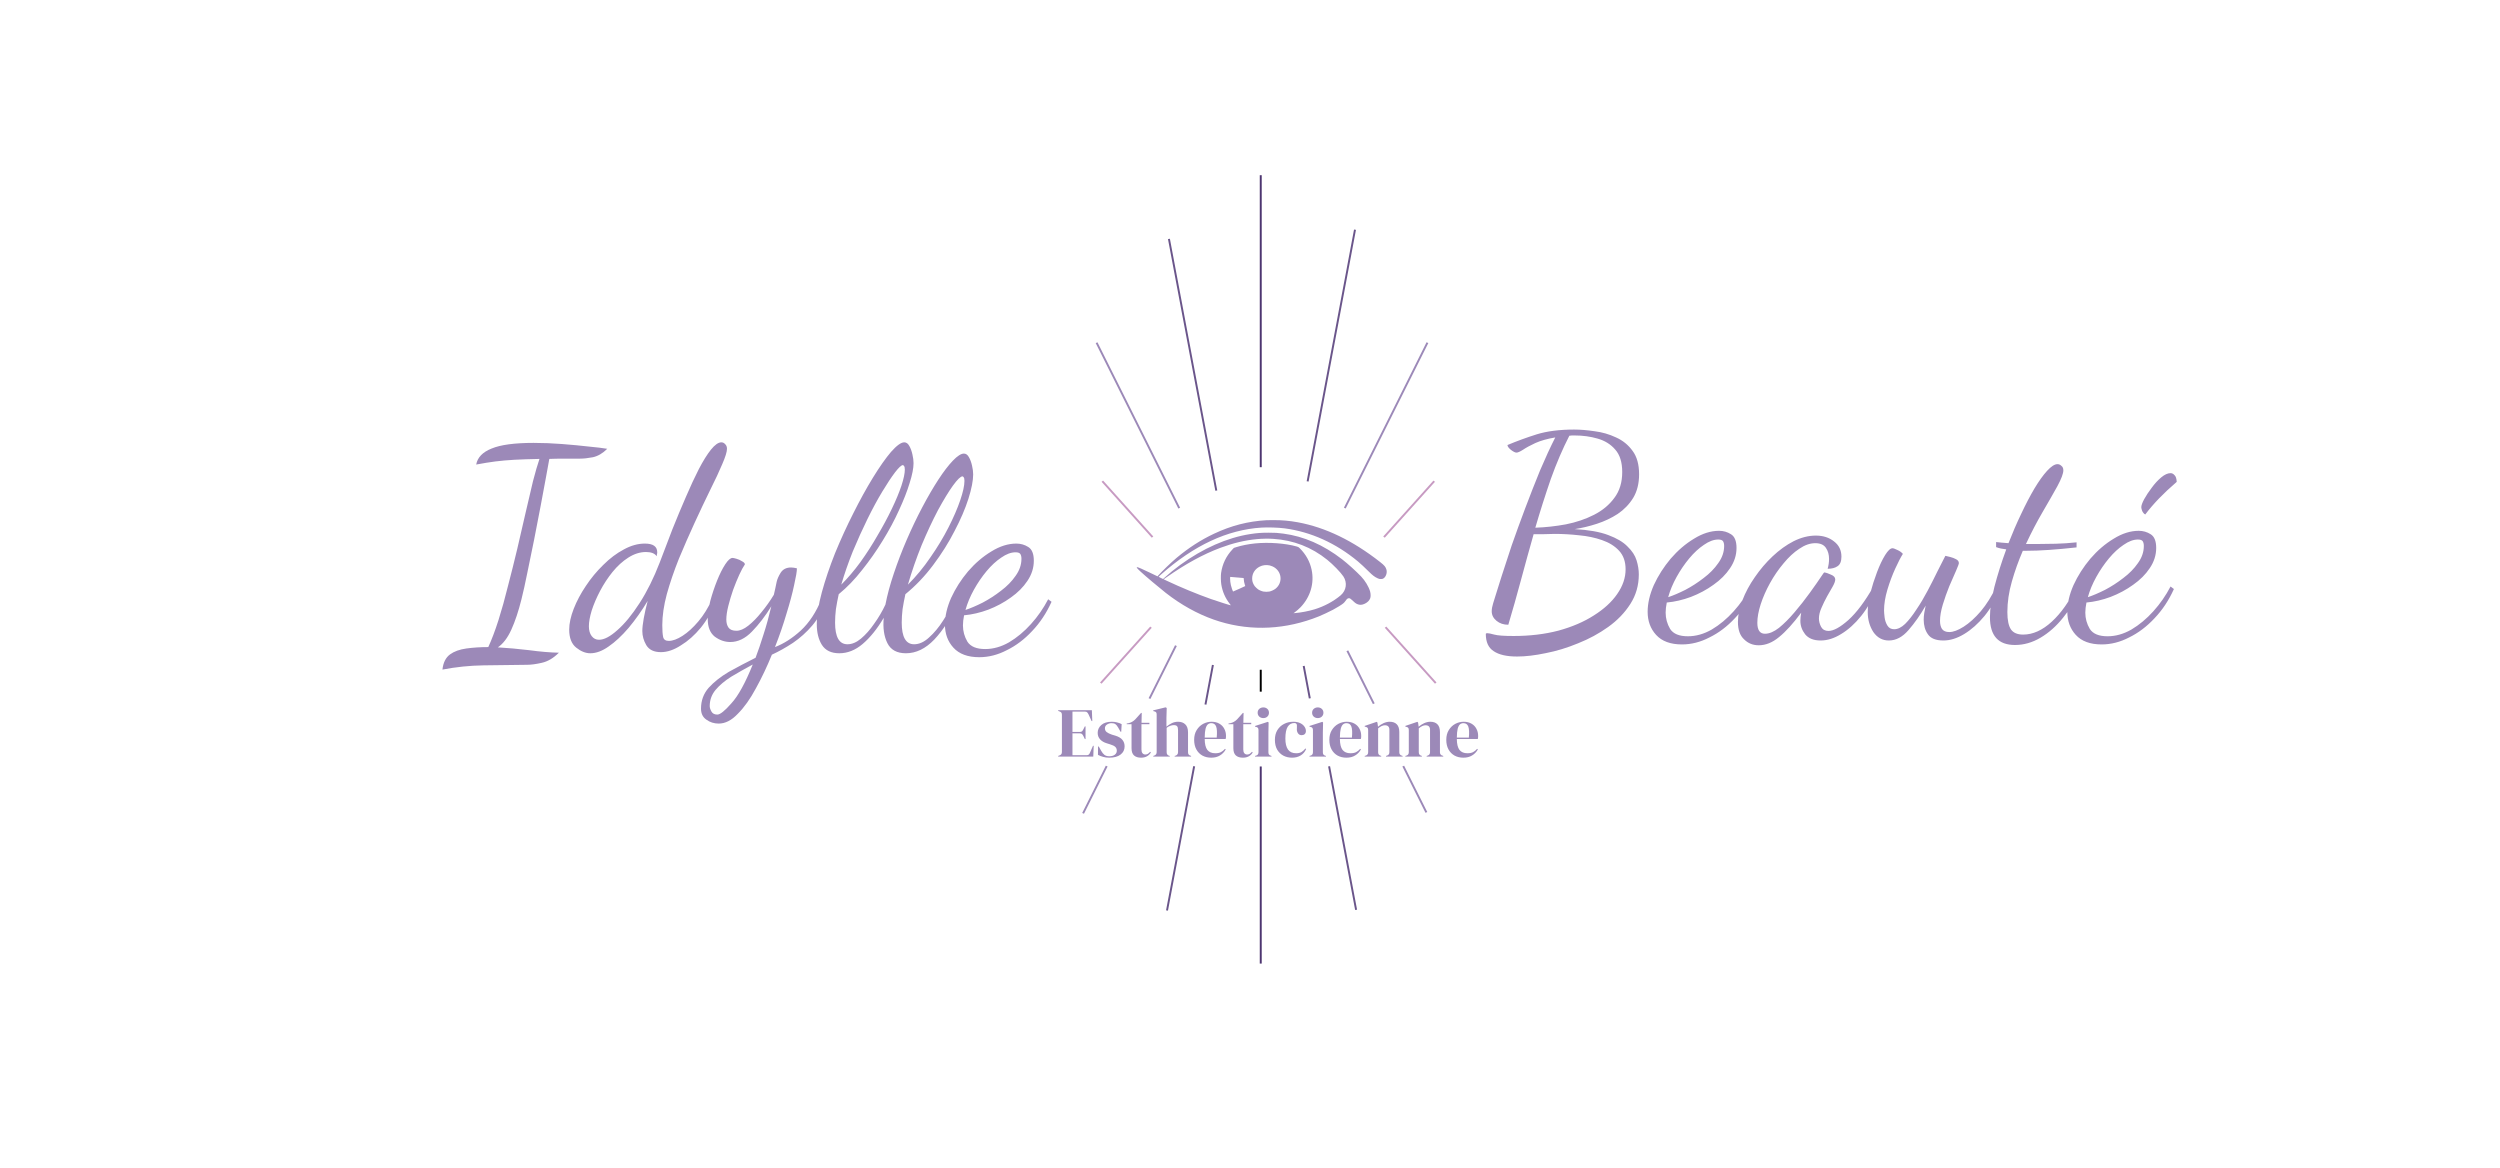 <svg width="1280" height="598" viewBox="0 0 1280 598" fill="none" xmlns="http://www.w3.org/2000/svg">
<path d="M648.46 266.345C639.008 266.891 630.457 269.085 621.606 273.248C614.836 276.432 608.635 280.425 602.304 285.718C599.774 287.827 594.693 292.734 592.953 294.74L592.643 295.089L588.752 293.215C581.201 289.589 580.551 289.513 584.012 292.706C586.492 295.004 593.543 300.937 596.853 303.537C604.614 309.612 612.995 314.274 621.506 317.259C637.768 322.966 655.23 322.806 672.063 316.798C674.633 315.884 675.943 315.347 678.763 314.029C681.734 312.644 683.584 311.674 685.614 310.393C687.594 309.16 688.154 308.698 688.785 307.803C689.485 306.796 689.675 306.598 690.175 306.391C690.795 306.127 691.205 306.278 692.065 307.088C693.485 308.444 694.135 308.943 694.845 309.263C696.155 309.856 697.346 309.8 698.806 309.084C700.206 308.387 701.086 307.502 701.536 306.353C701.856 305.515 701.836 304.045 701.476 302.774C700.796 300.391 698.946 297.312 696.876 295.145C694.265 292.414 689.885 288.468 687.114 286.33C677.533 278.946 667.622 274.614 657.081 273.211C654.17 272.815 652.9 272.74 649.61 272.74C645.819 272.74 643.629 272.9 640.109 273.446C628.337 275.273 615.836 280.783 604.254 289.25C601.634 291.161 598.343 293.836 596.433 295.607L595.503 296.464L594.353 295.918C593.723 295.626 593.203 295.343 593.203 295.305C593.203 295.268 593.733 294.759 594.383 294.194C611.345 279.191 628.337 271.252 645.839 270.131C649.13 269.924 654.54 270.103 657.711 270.517C671.152 272.288 683.944 278.07 695.265 287.46C696.686 288.647 698.676 290.502 700.896 292.715C702.726 294.543 703.806 295.371 705.217 296.021C706.107 296.436 706.217 296.464 706.967 296.464C707.657 296.464 707.827 296.426 708.227 296.21C709.547 295.475 710.327 293.337 709.867 291.679C709.477 290.276 708.847 289.504 706.637 287.771C692.665 276.799 678.613 270.008 664.482 267.409C660.141 266.618 656.291 266.279 651.86 266.298C650.27 266.307 648.74 266.326 648.46 266.345ZM651.86 275.895C662.211 276.535 671.532 280.142 679.563 286.631C682.514 289.005 686.484 293.111 687.814 295.136C689.905 298.31 689.335 302.313 686.454 304.78C682.834 307.869 678.013 310.459 673.063 311.976C669.992 312.908 666.202 313.633 663.061 313.897L662.261 313.963L662.871 313.53C663.782 312.88 665.112 311.721 665.922 310.874C670.932 305.618 673.003 298.602 671.552 291.708C670.692 287.583 668.622 283.844 665.492 280.726C664.852 280.095 664.782 280.048 663.942 279.813C658.151 278.155 649.56 277.533 642.509 278.24C639.208 278.579 635.678 279.276 632.948 280.142L631.748 280.519L630.967 281.348C627.777 284.748 625.837 288.816 625.197 293.403C625.007 294.835 625.047 297.641 625.297 299.195C625.887 302.915 627.337 306.23 629.667 309.197C629.967 309.574 630.207 309.904 630.207 309.922C630.207 310.054 623.407 307.897 619.956 306.683C612.835 304.158 604.674 300.787 597.263 297.293L595.773 296.596L597.263 295.55C607.205 288.609 615.986 283.815 624.807 280.5C631.318 278.051 637.398 276.61 643.609 276.027C646.229 275.782 649.32 275.735 651.86 275.895ZM650.11 289.504C650.47 289.579 651.12 289.805 651.56 290.012C656.321 292.188 657.081 298.282 653 301.474C652.28 302.03 650.82 302.699 649.96 302.868C649.05 303.047 647.71 303.047 646.789 302.868C646.389 302.783 645.629 302.529 645.109 302.284C644.309 301.917 644.029 301.729 643.249 300.994C642.489 300.278 642.269 299.996 641.869 299.242C641.319 298.187 641.109 297.349 641.109 296.181C641.109 293.601 642.509 291.378 644.909 290.135C646.439 289.334 648.25 289.118 650.11 289.504ZM633.408 295.663C635.138 295.814 636.618 295.946 636.688 295.946C636.768 295.946 636.808 296.115 636.808 296.502C636.808 297.227 637.058 298.555 637.348 299.374C637.488 299.741 637.578 300.052 637.568 300.062C637.458 300.175 631.368 302.896 631.308 302.868C631.178 302.793 630.407 300.504 630.207 299.581C629.957 298.489 629.807 297.189 629.807 296.153C629.807 295.418 629.817 295.381 630.037 295.381C630.157 295.381 631.678 295.513 633.408 295.663Z" fill="#9C89B8"/>
<path d="M226.528 342.825C226.912 339.273 228.208 336.681 230.416 335.049C232.528 333.513 235.312 332.505 238.768 332.025C242.224 331.545 245.968 331.305 250 331.305C251.728 327.561 253.456 323.001 255.184 317.625C256.912 312.153 258.544 306.297 260.08 300.057C261.712 293.817 263.296 287.481 264.832 281.049C266.368 274.521 267.808 268.281 269.152 262.329C270.496 256.377 271.744 251.049 272.896 246.345C274.144 241.545 275.248 237.753 276.208 234.969C271.216 235.065 266.944 235.209 263.392 235.401C259.936 235.593 256.672 235.881 253.6 236.265C250.624 236.649 247.36 237.177 243.808 237.849C244.48 234.201 247.12 231.465 251.728 229.641C256.336 227.721 263.488 226.761 273.184 226.761C277.984 226.761 282.832 226.953 287.728 227.337C292.72 227.721 297.28 228.153 301.408 228.633C305.536 229.017 308.704 229.401 310.912 229.785C308.608 232.089 306.16 233.529 303.568 234.105C301.072 234.585 298.864 234.825 296.944 234.825C293.968 234.825 291.136 234.825 288.448 234.825C285.856 234.825 283.456 234.873 281.248 234.969C280.864 236.985 280.288 240.153 279.52 244.473C278.752 248.697 277.84 253.593 276.784 259.161C275.728 264.633 274.624 270.345 273.472 276.297C272.32 282.153 271.168 287.769 270.016 293.145C268.96 298.425 267.952 302.985 266.992 306.825C265.456 312.969 263.728 318.153 261.808 322.377C259.888 326.601 257.584 329.625 254.896 331.449C259.888 331.737 265.216 332.217 270.88 332.889C276.544 333.657 281.632 334.089 286.144 334.185C283.36 336.969 280.432 338.697 277.36 339.369C274.384 340.041 271.888 340.377 269.872 340.377C262.096 340.473 254.656 340.569 247.552 340.665C240.544 340.761 233.536 341.481 226.528 342.825ZM302.23 334.473C299.83 334.473 297.43 333.513 295.03 331.593C292.63 329.673 291.43 326.601 291.43 322.377C291.43 319.209 292.198 315.657 293.734 311.721C295.27 307.785 297.334 303.897 299.926 300.057C302.518 296.121 305.494 292.521 308.854 289.257C312.214 285.897 315.718 283.257 319.366 281.337C323.014 279.321 326.614 278.313 330.166 278.313C334.39 278.313 336.502 279.801 336.502 282.777C336.502 283.161 336.454 283.497 336.358 283.785C336.358 284.073 336.31 284.409 336.214 284.793C335.254 283.353 333.43 282.633 330.742 282.633C327.67 282.633 324.646 283.593 321.67 285.513C318.79 287.337 316.102 289.785 313.606 292.857C311.206 295.833 309.094 299.049 307.27 302.505C305.446 305.961 304.006 309.321 302.95 312.585C301.99 315.753 301.51 318.441 301.51 320.649C301.51 322.761 301.99 324.441 302.95 325.689C303.91 326.937 305.158 327.561 306.694 327.561C309.286 327.561 312.406 325.929 316.054 322.665C319.798 319.401 323.59 314.793 327.43 308.841C331.27 302.889 334.726 295.929 337.798 287.961C339.91 282.393 342.07 276.729 344.278 270.969C346.582 265.209 348.886 259.689 351.19 254.409C353.494 249.033 355.702 244.281 357.814 240.153C360.022 235.929 362.086 232.617 364.006 230.217C366.022 227.721 367.798 226.473 369.334 226.473C370.102 226.473 370.774 226.809 371.35 227.481C371.926 228.057 372.214 228.825 372.214 229.785C372.214 231.321 371.398 233.961 369.766 237.705C368.23 241.353 366.166 245.769 363.574 250.953C361.078 256.041 358.438 261.609 355.654 267.657C352.87 273.705 350.182 279.849 347.59 286.089C345.094 292.329 343.03 298.377 341.398 304.233C339.862 309.993 339.094 315.273 339.094 320.073C339.094 322.761 339.238 324.777 339.526 326.121C339.814 327.465 340.774 328.137 342.406 328.137C344.422 328.137 346.774 327.273 349.462 325.545C352.15 323.817 354.838 321.369 357.526 318.201C360.214 315.033 362.566 311.241 364.582 306.825L366.31 308.121C364.486 313.017 361.99 317.433 358.822 321.369C355.654 325.209 352.246 328.233 348.598 330.441C345.046 332.745 341.638 333.897 338.374 333.897C334.822 333.897 332.326 332.697 330.886 330.297C329.542 327.993 328.87 325.593 328.87 323.097C328.87 321.465 329.11 319.305 329.59 316.617C330.07 313.929 330.742 310.953 331.606 307.689C328.534 312.777 325.27 317.385 321.814 321.513C318.358 325.545 314.95 328.713 311.59 331.017C308.326 333.321 305.206 334.473 302.23 334.473ZM367.989 370.473C365.589 370.473 363.477 369.801 361.653 368.457C359.829 367.209 358.917 365.337 358.917 362.841C358.917 358.713 360.213 355.161 362.805 352.185C365.493 349.209 368.949 346.473 373.173 343.977C377.493 341.577 382.053 339.177 386.853 336.777C388.197 333.225 389.541 329.289 390.885 324.969C392.325 320.553 393.669 315.705 394.917 310.425C391.845 315.417 388.533 319.737 384.981 323.385C381.525 326.937 377.829 328.713 373.893 328.713C371.109 328.713 368.469 327.801 365.973 325.977C363.573 324.057 362.373 321.081 362.373 317.049C362.373 314.361 362.805 311.241 363.669 307.689C364.629 304.137 365.781 300.681 367.125 297.321C368.469 293.961 369.861 291.177 371.301 288.969C372.741 286.761 373.989 285.657 375.045 285.657C375.429 285.657 376.101 285.801 377.061 286.089C378.117 286.377 379.077 286.809 379.941 287.385C380.901 287.865 381.381 288.393 381.381 288.969C380.517 290.217 379.557 291.993 378.501 294.297C377.445 296.601 376.389 299.193 375.333 302.073C374.373 304.857 373.557 307.593 372.885 310.281C372.213 312.969 371.877 315.273 371.877 317.193C371.877 318.921 372.261 320.313 373.029 321.369C373.797 322.425 375.141 322.953 377.061 322.953C378.885 322.953 380.901 322.089 383.109 320.361C385.413 318.537 387.669 316.233 389.877 313.449C392.181 310.665 394.293 307.689 396.213 304.521C396.501 303.465 396.741 302.409 396.933 301.353C397.221 300.201 397.461 299.049 397.653 297.897C397.941 296.553 398.613 295.017 399.669 293.289C400.821 291.465 402.597 290.553 404.997 290.553C405.861 290.553 406.869 290.697 408.021 290.985C408.021 292.521 407.541 295.401 406.581 299.625C405.717 303.753 404.421 308.601 402.693 314.169C401.061 319.737 399.093 325.449 396.789 331.305C401.301 329.577 405.717 326.745 410.037 322.809C414.357 318.777 417.861 313.449 420.549 306.825L422.421 308.265C420.981 312.873 418.773 316.905 415.797 320.361C412.917 323.721 409.653 326.649 406.005 329.145C402.357 331.545 398.757 333.561 395.205 335.193C392.709 341.337 389.973 347.097 386.997 352.473C384.117 357.849 381.045 362.169 377.781 365.433C374.613 368.793 371.349 370.473 367.989 370.473ZM367.269 365.865C368.709 365.865 371.109 363.945 374.469 360.105C377.925 356.361 381.573 349.737 385.413 340.233C381.477 342.345 377.829 344.409 374.469 346.425C371.109 348.537 368.421 350.793 366.405 353.193C364.389 355.593 363.381 358.377 363.381 361.545C363.381 362.313 363.669 363.225 364.245 364.281C364.821 365.337 365.829 365.865 367.269 365.865ZM429.718 334.473C425.59 334.473 422.614 333.033 420.79 330.153C419.062 327.369 418.198 323.865 418.198 319.641C418.198 315.033 419.062 309.561 420.79 303.225C422.518 296.889 424.774 290.217 427.558 283.209C430.438 276.201 433.558 269.385 436.918 262.761C440.278 256.041 443.638 249.945 446.998 244.473C450.358 239.001 453.43 234.633 456.214 231.369C459.094 228.105 461.35 226.473 462.982 226.473C464.038 226.473 464.902 227.097 465.574 228.345C466.246 229.497 466.774 230.937 467.158 232.665C467.542 234.297 467.734 235.785 467.734 237.129C467.734 239.721 467.062 243.129 465.718 247.353C464.47 251.481 462.646 256.137 460.246 261.321C457.942 266.409 455.158 271.593 451.894 276.873C448.726 282.057 445.222 287.049 441.382 291.849C437.638 296.649 433.654 300.777 429.43 304.233C428.854 306.825 428.374 309.369 427.99 311.865C427.702 314.265 427.558 316.569 427.558 318.777C427.558 326.169 429.67 329.865 433.894 329.865C436.198 329.865 438.502 328.905 440.806 326.985C443.206 324.969 445.462 322.425 447.574 319.353C449.782 316.281 451.702 313.017 453.334 309.561C454.294 304.569 455.734 299.241 457.654 293.577C459.574 287.817 461.782 282.057 464.278 276.297C466.774 270.537 469.414 265.017 472.198 259.737C474.982 254.457 477.718 249.753 480.406 245.625C483.094 241.497 485.59 238.233 487.894 235.833C490.198 233.433 492.07 232.233 493.51 232.233C494.566 232.233 495.43 232.857 496.102 234.105C496.774 235.257 497.302 236.697 497.686 238.425C498.07 240.057 498.262 241.545 498.262 242.889C498.262 246.057 497.446 250.233 495.814 255.417C494.182 260.505 491.83 265.977 488.758 271.833C485.782 277.689 482.134 283.497 477.814 289.257C473.59 294.921 468.838 299.913 463.558 304.233C462.982 306.825 462.502 309.369 462.118 311.865C461.83 314.265 461.686 316.569 461.686 318.777C461.686 326.169 463.798 329.865 468.022 329.865C470.614 329.865 473.158 328.713 475.654 326.409C478.246 324.105 480.646 321.225 482.854 317.769C485.158 314.217 487.126 310.569 488.758 306.825L490.918 307.977C487.078 316.137 482.902 322.617 478.39 327.417C473.878 332.121 469.03 334.473 463.846 334.473C459.238 334.473 456.07 332.745 454.342 329.289C452.614 325.833 451.99 321.513 452.47 316.329C449.11 321.993 445.51 326.457 441.67 329.721C437.926 332.889 433.942 334.473 429.718 334.473ZM430.726 299.337C434.086 295.977 437.35 292.137 440.518 287.817C443.686 283.401 446.614 278.841 449.302 274.137C452.086 269.433 454.534 264.873 456.646 260.457C458.758 256.041 460.39 252.105 461.542 248.649C462.694 245.097 463.27 242.361 463.27 240.441C463.27 239.481 463.126 238.857 462.838 238.569C462.646 238.281 462.454 238.137 462.262 238.137C461.494 238.137 460.15 239.385 458.23 241.881C456.406 244.281 454.246 247.545 451.75 251.673C449.254 255.801 446.71 260.505 444.118 265.785C441.526 271.065 439.03 276.585 436.63 282.345C434.326 288.105 432.358 293.769 430.726 299.337ZM464.854 299.337C469.078 295.113 472.918 290.457 476.374 285.369C479.926 280.281 482.998 275.193 485.59 270.105C488.182 265.017 490.198 260.361 491.638 256.137C493.078 251.913 493.798 248.601 493.798 246.201C493.798 245.241 493.654 244.617 493.366 244.329C493.174 244.041 492.982 243.897 492.79 243.897C491.83 243.897 490.198 245.481 487.894 248.649C485.686 251.721 483.142 255.897 480.262 261.177C477.478 266.457 474.694 272.409 471.91 279.033C469.222 285.657 466.87 292.425 464.854 299.337ZM501.38 336.489C495.524 336.489 491.108 334.857 488.132 331.593C485.252 328.425 483.812 324.489 483.812 319.785C483.812 315.465 484.868 310.905 486.98 306.105C489.188 301.305 492.068 296.793 495.62 292.569C499.268 288.345 503.252 284.937 507.572 282.345C511.892 279.657 516.164 278.313 520.388 278.313C522.596 278.313 524.612 278.889 526.436 280.041C528.356 281.193 529.316 283.545 529.316 287.097C529.316 290.745 528.212 294.201 526.004 297.465C523.892 300.633 521.06 303.465 517.508 305.961C514.052 308.457 510.212 310.521 505.988 312.153C501.86 313.689 497.732 314.649 493.604 315.033C493.412 315.993 493.268 316.905 493.172 317.769C493.076 318.633 493.028 319.449 493.028 320.217C493.028 323.193 493.796 325.977 495.332 328.569C496.964 331.065 499.988 332.313 504.404 332.313C508.532 332.313 512.612 331.161 516.644 328.857C520.676 326.457 524.42 323.337 527.876 319.497C531.332 315.657 534.26 311.433 536.66 306.825L538.388 308.121C535.796 313.881 532.484 318.873 528.452 323.097C524.516 327.321 520.196 330.585 515.492 332.889C510.884 335.289 506.18 336.489 501.38 336.489ZM494.324 312.297C496.916 311.433 499.844 310.185 503.108 308.553C506.372 306.825 509.492 304.809 512.468 302.505C515.54 300.201 518.036 297.657 519.956 294.873C521.972 292.089 522.98 289.161 522.98 286.089C522.98 285.033 522.788 284.217 522.404 283.641C522.02 283.065 521.204 282.777 519.956 282.777C517.652 282.777 515.204 283.689 512.612 285.513C510.02 287.241 507.524 289.545 505.124 292.425C502.724 295.305 500.564 298.473 498.644 301.929C496.724 305.385 495.284 308.841 494.324 312.297Z" fill="#9C89B8"/>
<path d="M776.72 336.14C771.44 336.14 767.456 335.228 764.768 333.404C762.08 331.676 760.736 328.748 760.736 324.62C760.736 324.332 760.976 324.188 761.456 324.188C762.128 324.188 763.328 324.428 765.056 324.908C766.784 325.388 770.096 325.628 774.992 325.628C783.248 325.628 790.88 324.716 797.888 322.892C804.896 320.972 810.944 318.38 816.032 315.116C821.216 311.852 825.2 308.204 827.984 304.172C830.864 300.044 832.304 295.82 832.304 291.5C832.304 287.564 831.2 284.396 828.992 281.996C826.784 279.596 823.856 277.772 820.208 276.524C816.656 275.276 812.768 274.46 808.544 274.076C804.32 273.596 800.144 273.356 796.016 273.356C794.192 273.356 792.32 273.404 790.4 273.5C788.576 273.5 786.848 273.5 785.216 273.5C783.008 281.276 780.848 289.1 778.736 296.972C776.624 304.844 774.464 312.476 772.256 319.868C769.856 319.868 767.84 319.196 766.208 317.852C764.576 316.508 763.76 314.876 763.76 312.956C763.76 311.804 764 310.46 764.48 308.924C764.96 307.388 765.392 305.996 765.776 304.748C766.352 302.828 767.36 299.612 768.8 295.1C770.24 290.588 771.968 285.308 773.984 279.26C776.096 273.212 778.4 266.876 780.896 260.252C783.392 253.628 785.936 247.148 788.528 240.812C791.216 234.476 793.808 228.86 796.304 223.964C792.272 224.636 788.864 225.596 786.08 226.844C783.392 228.092 781.28 229.244 779.744 230.3C778.208 231.26 777.104 231.74 776.432 231.74C775.76 231.74 774.8 231.26 773.552 230.3C772.4 229.34 771.824 228.524 771.824 227.852C776.624 225.836 781.616 224.012 786.8 222.38C792.08 220.748 798.464 219.932 805.952 219.932C809.12 219.932 812.624 220.22 816.464 220.796C820.304 221.276 823.952 222.332 827.408 223.964C830.864 225.5 833.696 227.804 835.904 230.876C838.112 233.852 839.216 237.836 839.216 242.828C839.216 247.532 838.208 251.564 836.192 254.924C834.176 258.188 831.536 260.924 828.272 263.132C825.008 265.244 821.456 266.924 817.616 268.172C813.776 269.42 809.984 270.332 806.24 270.908C813.344 271.292 819.056 272.3 823.376 273.932C827.792 275.564 831.104 277.532 833.312 279.836C835.616 282.044 837.152 284.396 837.92 286.892C838.688 289.388 839.072 291.788 839.072 294.092C839.072 299.66 837.632 304.7 834.752 309.212C831.872 313.724 828.08 317.66 823.376 321.02C818.672 324.38 813.536 327.164 807.968 329.372C802.4 331.676 796.88 333.356 791.408 334.412C785.936 335.564 781.04 336.14 776.72 336.14ZM786.08 270.188C791.36 269.996 796.592 269.42 801.776 268.46C807.056 267.404 811.856 265.772 816.176 263.564C820.496 261.356 823.952 258.476 826.544 254.924C829.232 251.372 830.576 246.956 830.576 241.676C830.576 236.684 829.376 232.844 826.976 230.156C824.672 227.468 821.648 225.596 817.904 224.54C814.256 223.484 810.368 222.956 806.24 222.956C805.76 222.956 805.28 222.956 804.8 222.956C804.416 222.956 803.984 223.004 803.504 223.1C800.048 229.82 796.88 237.212 794 245.276C791.216 253.34 788.576 261.644 786.08 270.188ZM861.161 329.948C855.305 329.948 850.889 328.316 847.913 325.052C845.033 321.884 843.593 317.948 843.593 313.244C843.593 308.924 844.649 304.364 846.761 299.564C848.969 294.764 851.849 290.252 855.401 286.028C859.049 281.804 863.033 278.396 867.353 275.804C871.673 273.116 875.945 271.772 880.169 271.772C882.377 271.772 884.393 272.348 886.217 273.5C888.137 274.652 889.097 277.004 889.097 280.556C889.097 284.204 887.993 287.66 885.785 290.924C883.673 294.092 880.841 296.924 877.289 299.42C873.833 301.916 869.993 303.98 865.769 305.612C861.641 307.148 857.513 308.108 853.385 308.492C853.193 309.452 853.049 310.364 852.953 311.228C852.857 312.092 852.809 312.908 852.809 313.676C852.809 316.652 853.577 319.436 855.113 322.028C856.745 324.524 859.769 325.772 864.185 325.772C868.313 325.772 872.393 324.62 876.425 322.316C880.457 319.916 884.201 316.796 887.657 312.956C891.113 309.116 894.041 304.892 896.441 300.284L898.169 301.58C895.577 307.34 892.265 312.332 888.233 316.556C884.297 320.78 879.977 324.044 875.273 326.348C870.665 328.748 865.961 329.948 861.161 329.948ZM854.105 305.756C856.697 304.892 859.625 303.644 862.889 302.012C866.153 300.284 869.273 298.268 872.249 295.964C875.321 293.66 877.817 291.116 879.737 288.332C881.753 285.548 882.761 282.62 882.761 279.548C882.761 278.492 882.569 277.676 882.185 277.1C881.801 276.524 880.985 276.236 879.737 276.236C877.433 276.236 874.985 277.148 872.393 278.972C869.801 280.7 867.305 283.004 864.905 285.884C862.505 288.764 860.345 291.932 858.425 295.388C856.505 298.844 855.065 302.3 854.105 305.756ZM900.475 330.38C897.499 330.38 895.003 329.372 892.986 327.356C890.874 325.436 889.818 322.46 889.818 318.428C889.818 314.972 890.586 311.276 892.122 307.34C893.658 303.308 895.771 299.372 898.459 295.532C901.147 291.596 904.171 288.044 907.531 284.876C910.987 281.612 914.587 279.02 918.331 277.1C922.171 275.18 925.963 274.22 929.707 274.22C933.451 274.22 936.571 275.228 939.067 277.244C941.563 279.164 942.811 281.756 942.811 285.02C942.811 287.42 942.139 289.052 940.795 289.916C939.547 290.78 937.867 291.212 935.755 291.212C936.235 289.484 936.475 287.804 936.475 286.172C936.475 283.964 935.947 282.092 934.891 280.556C933.835 278.924 932.011 278.108 929.419 278.108C926.731 278.108 923.995 279.068 921.211 280.988C918.427 282.812 915.739 285.308 913.147 288.476C910.555 291.548 908.251 294.908 906.235 298.556C904.219 302.204 902.635 305.804 901.483 309.356C900.331 312.908 899.755 316.076 899.755 318.86C899.755 322.604 901.051 324.476 903.643 324.476C905.851 324.476 908.251 323.468 910.843 321.452C913.435 319.34 916.075 316.7 918.763 313.532C921.547 310.268 924.187 306.908 926.683 303.452C929.179 299.996 931.387 296.828 933.307 293.948C933.691 293.372 933.931 293.084 934.027 293.084C934.891 293.18 936.043 293.564 937.483 294.236C938.923 294.812 939.643 295.628 939.643 296.684C939.643 297.548 939.211 298.748 938.347 300.284C937.483 301.724 936.523 303.404 935.467 305.324C934.411 307.244 933.451 309.212 932.587 311.228C931.723 313.148 931.291 314.972 931.291 316.7C931.291 318.14 931.675 319.58 932.443 321.02C933.211 322.364 934.459 323.036 936.187 323.036C938.779 323.036 942.187 321.164 946.411 317.42C950.635 313.58 954.907 307.868 959.227 300.284L960.667 301.724C958.651 306.908 956.059 311.468 952.891 315.404C949.723 319.34 946.315 322.412 942.667 324.62C939.115 326.828 935.611 327.932 932.155 327.932C928.603 327.932 925.963 326.876 924.235 324.764C922.603 322.652 921.787 320.348 921.787 317.852C921.787 316.604 921.931 315.212 922.219 313.676C918.091 319.244 914.299 323.42 910.843 326.204C907.483 328.988 904.027 330.38 900.475 330.38ZM967.081 327.932C963.817 327.932 961.177 326.492 959.161 323.612C957.241 320.636 956.281 317.228 956.281 313.388C956.281 310.604 956.713 307.388 957.577 303.74C958.537 300.092 959.689 296.492 961.033 292.94C962.377 289.388 963.769 286.46 965.209 284.156C966.649 281.852 967.897 280.7 968.953 280.7C969.433 280.7 970.249 280.988 971.401 281.564C972.553 282.044 973.513 282.716 974.281 283.58C973.225 285.212 971.929 287.708 970.393 291.068C968.857 294.428 967.513 298.028 966.361 301.868C965.209 305.708 964.633 309.26 964.633 312.524C964.633 313.292 964.729 314.492 964.921 316.124C965.113 317.66 965.593 319.052 966.361 320.3C967.129 321.548 968.281 322.172 969.817 322.172C971.641 322.172 973.513 321.26 975.433 319.436C977.353 317.516 979.273 315.068 981.193 312.092C983.209 309.116 985.129 305.9 986.953 302.444C988.777 298.988 990.457 295.676 991.993 292.508C993.625 289.34 994.969 286.7 996.025 284.588C996.601 284.684 997.417 284.876 998.473 285.164C999.625 285.452 1000.63 285.836 1001.5 286.316C1002.46 286.796 1002.94 287.468 1002.94 288.332C1002.94 288.716 1002.46 290.012 1001.5 292.22C1000.54 294.332 999.385 296.972 998.041 300.14C996.793 303.212 995.689 306.332 994.729 309.5C993.769 312.668 993.289 315.452 993.289 317.852C993.289 319.58 993.625 320.972 994.297 322.028C995.065 323.084 996.313 323.612 998.041 323.612C1000.06 323.612 1002.51 322.7 1005.39 320.876C1008.27 319.052 1011.19 316.412 1014.17 312.956C1017.15 309.404 1019.79 305.18 1022.09 300.284L1023.96 301.58C1021.95 306.764 1019.31 311.372 1016.04 315.404C1012.78 319.34 1009.32 322.412 1005.67 324.62C1002.03 326.828 998.473 327.932 995.017 327.932C991.177 327.932 988.537 326.876 987.097 324.764C985.657 322.748 984.937 320.252 984.937 317.276C984.937 316.124 985.033 314.972 985.225 313.82C985.417 312.572 985.657 311.324 985.945 310.076C983.257 314.78 980.329 318.956 977.161 322.604C974.089 326.156 970.729 327.932 967.081 327.932ZM1031.66 330.236C1023.12 330.236 1018.85 325.484 1018.85 315.98C1018.85 311.756 1019.61 306.572 1021.15 300.428C1022.78 294.188 1024.8 287.804 1027.2 281.276C1026.24 281.084 1025.33 280.94 1024.46 280.844C1023.6 280.652 1022.78 280.412 1022.01 280.124V277.532C1022.78 277.628 1023.69 277.724 1024.75 277.82C1025.81 277.916 1027.01 278.012 1028.35 278.108C1030.37 272.924 1032.53 267.932 1034.83 263.132C1037.13 258.236 1039.39 253.916 1041.6 250.172C1043.9 246.332 1046.06 243.308 1048.08 241.1C1050.19 238.796 1051.97 237.644 1053.41 237.644C1054.17 237.644 1054.85 237.932 1055.42 238.508C1056.09 238.988 1056.43 239.756 1056.43 240.812C1056.43 242.444 1055.42 245.132 1053.41 248.876C1051.39 252.524 1048.89 256.892 1045.92 261.98C1042.94 267.068 1040.06 272.588 1037.28 278.54H1042.61C1045.77 278.54 1049.09 278.492 1052.54 278.396C1056.09 278.3 1059.65 278.06 1063.2 277.676V280.268C1052.73 281.42 1044.29 281.996 1037.85 281.996H1035.69C1033.49 287.084 1031.61 292.316 1030.08 297.692C1028.54 303.068 1027.77 308.3 1027.77 313.388C1027.77 317.516 1028.4 320.492 1029.65 322.316C1030.89 324.044 1032.96 324.908 1035.84 324.908C1040.83 324.908 1045.73 322.7 1050.53 318.284C1055.33 313.868 1059.55 307.868 1063.2 300.284L1065.07 301.724C1062.77 307.1 1059.84 311.948 1056.29 316.268C1052.83 320.588 1048.99 323.996 1044.77 326.492C1040.54 328.988 1036.17 330.236 1031.66 330.236ZM1076.04 329.948C1070.18 329.948 1065.76 328.316 1062.79 325.052C1059.91 321.884 1058.47 317.948 1058.47 313.244C1058.47 308.924 1059.52 304.364 1061.64 299.564C1063.84 294.764 1066.72 290.252 1070.28 286.028C1073.92 281.804 1077.91 278.396 1082.23 275.804C1086.55 273.116 1090.82 271.772 1095.04 271.772C1097.25 271.772 1099.27 272.348 1101.09 273.5C1103.01 274.652 1103.97 277.004 1103.97 280.556C1103.97 284.204 1102.87 287.66 1100.66 290.924C1098.55 294.092 1095.72 296.924 1092.16 299.42C1088.71 301.916 1084.87 303.98 1080.64 305.612C1076.52 307.148 1072.39 308.108 1068.26 308.492C1068.07 309.452 1067.92 310.364 1067.83 311.228C1067.73 312.092 1067.68 312.908 1067.68 313.676C1067.68 316.652 1068.45 319.436 1069.99 322.028C1071.62 324.524 1074.64 325.772 1079.06 325.772C1083.19 325.772 1087.27 324.62 1091.3 322.316C1095.33 319.916 1099.08 316.796 1102.53 312.956C1105.99 309.116 1108.92 304.892 1111.32 300.284L1113.04 301.58C1110.45 307.34 1107.14 312.332 1103.11 316.556C1099.17 320.78 1094.85 324.044 1090.15 326.348C1085.54 328.748 1080.84 329.948 1076.04 329.948ZM1068.98 305.756C1071.57 304.892 1074.5 303.644 1077.76 302.012C1081.03 300.284 1084.15 298.268 1087.12 295.964C1090.2 293.66 1092.69 291.116 1094.61 288.332C1096.63 285.548 1097.64 282.62 1097.64 279.548C1097.64 278.492 1097.44 277.676 1097.06 277.1C1096.68 276.524 1095.86 276.236 1094.61 276.236C1092.31 276.236 1089.86 277.148 1087.27 278.972C1084.68 280.7 1082.18 283.004 1079.78 285.884C1077.38 288.764 1075.22 291.932 1073.3 295.388C1071.38 298.844 1069.94 302.3 1068.98 305.756ZM1098.36 263.42C1097.68 263.036 1097.16 262.412 1096.77 261.548C1096.48 260.684 1096.34 260.06 1096.34 259.676C1096.34 258.812 1096.82 257.468 1097.78 255.644C1098.84 253.724 1100.13 251.756 1101.67 249.74C1103.2 247.628 1104.84 245.852 1106.56 244.412C1108.29 242.972 1109.88 242.252 1111.32 242.252C1112.08 242.252 1112.76 242.588 1113.33 243.26C1114 243.836 1114.39 244.988 1114.48 246.716C1111.03 249.692 1108 252.524 1105.41 255.212C1102.82 257.9 1100.47 260.636 1098.36 263.42Z" fill="#9C89B8"/>
<line y1="-0.5" x2="38.481" y2="-0.5" transform="matrix(0.668 -0.744 0.787 0.617 709 275.306)" stroke="#C79AC2"/>
<line y1="-0.5" x2="38.481" y2="-0.5" transform="matrix(0.668 0.744 -0.787 0.617 564 246.675)" stroke="#C79AC2"/>
<line y1="-0.5" x2="38.481" y2="-0.5" transform="matrix(0.668 0.744 -0.787 0.617 709 321.425)" stroke="#C79AC2"/>
<line y1="-0.5" x2="38.481" y2="-0.5" transform="matrix(0.668 -0.744 0.787 0.617 564 350.056)" stroke="#C79AC2"/>
<line y1="-0.5" x2="94.643" y2="-0.5" transform="matrix(0.447 0.895 -0.917 0.399 561 175.662)" stroke="#9C89B8"/>
<line y1="-0.5" x2="26.5" y2="-0.5" transform="matrix(0.447 0.895 -0.917 0.399 718 392.438)" stroke="#9C89B8"/>
<line y1="-0.5" x2="30.286" y2="-0.5" transform="matrix(0.447 0.895 -0.917 0.399 689.385 333.398)" stroke="#9C89B8"/>
<line y1="-0.5" x2="30.286" y2="-0.5" transform="matrix(0.447 -0.895 0.917 0.399 589 357.867)" stroke="#9C89B8"/>
<line y1="-0.5" x2="27.041" y2="-0.5" transform="matrix(0.447 -0.895 0.917 0.399 555 416.633)" stroke="#9C89B8"/>
<line y1="-0.5" x2="94.643" y2="-0.5" transform="matrix(0.447 -0.895 0.917 0.399 689 260.346)" stroke="#9C89B8"/>
<line y1="-0.5" x2="20.601" y2="-0.5" transform="matrix(0.185 -0.983 0.987 0.163 617.69 360.803)" stroke="#6A558A"/>
<line y1="-0.5" x2="75.118" y2="-0.5" transform="matrix(0.185 -0.983 0.987 0.163 598 466.253)" stroke="#6A558A"/>
<line y1="-0.5" x2="131.099" y2="-0.5" transform="matrix(0.185 -0.983 0.987 0.163 670 246.556)" stroke="#6A558A"/>
<line x1="645.5" y1="239.2" x2="645.5" y2="89.7" stroke="#4D3570"/>
<line x1="645.5" y1="493.35" x2="645.5" y2="392.438" stroke="#4D3570"/>
<line x1="645.5" y1="354.128" x2="645.5" y2="342.916" stroke="black"/>
<line y1="-0.5" x2="131.099" y2="-0.5" transform="matrix(0.185 0.983 -0.987 0.163 598 122.403)" stroke="#6A558A"/>
<line y1="-0.5" x2="16.882" y2="-0.5" transform="matrix(0.185 0.983 -0.987 0.163 667 341.047)" stroke="#6A558A"/>
<line y1="-0.5" x2="74.755" y2="-0.5" transform="matrix(0.185 0.983 -0.987 0.163 680 392.438)" stroke="#6A558A"/>
<path d="M541.792 387.391V387.031L542.62 386.707C543.028 386.539 543.304 386.323 543.448 386.059C543.616 385.771 543.7 385.387 543.7 384.907V366.115C543.7 365.635 543.628 365.263 543.484 364.999C543.364 364.711 543.076 364.483 542.62 364.315L541.792 363.991V363.631H559.036L559.252 369.175H558.892L557.344 365.791C557.128 365.359 556.9 365.011 556.66 364.747C556.42 364.483 556.06 364.351 555.58 364.351H549.1V374.755H552.952C553.432 374.755 553.792 374.635 554.032 374.395C554.296 374.131 554.524 373.783 554.716 373.351L555.436 371.911H555.796V378.391H555.436L554.716 376.879C554.5 376.447 554.272 376.111 554.032 375.871C553.792 375.607 553.432 375.475 552.952 375.475H549.1V386.671H556.372C556.852 386.671 557.224 386.551 557.488 386.311C557.752 386.047 557.968 385.687 558.136 385.231L559.612 381.847H559.972L559.756 387.391H541.792ZM567.917 387.931C566.741 387.931 565.685 387.787 564.749 387.499C563.813 387.235 562.949 386.899 562.157 386.491L562.193 382.207H562.553L563.777 384.367C564.305 385.327 564.881 386.047 565.505 386.527C566.153 386.983 566.969 387.211 567.953 387.211C569.105 387.211 570.029 386.959 570.725 386.455C571.445 385.927 571.805 385.231 571.805 384.367C571.805 383.575 571.553 382.927 571.049 382.423C570.545 381.919 569.609 381.463 568.241 381.055L566.729 380.587C565.265 380.155 564.113 379.483 563.273 378.571C562.433 377.659 562.013 376.543 562.013 375.223C562.013 373.639 562.637 372.295 563.885 371.191C565.133 370.087 566.921 369.535 569.249 369.535C570.185 369.535 571.061 369.643 571.877 369.859C572.717 370.051 573.521 370.351 574.289 370.759L574.073 374.647H573.713L572.453 372.415C571.997 371.623 571.541 371.071 571.085 370.759C570.653 370.423 569.993 370.255 569.105 370.255C568.289 370.255 567.521 370.483 566.801 370.939C566.081 371.395 565.721 372.043 565.721 372.883C565.721 373.699 566.021 374.347 566.621 374.827C567.245 375.307 568.157 375.751 569.357 376.159L570.977 376.627C572.705 377.155 573.941 377.887 574.685 378.823C575.429 379.735 575.801 380.839 575.801 382.135C575.801 383.887 575.105 385.291 573.713 386.347C572.345 387.403 570.413 387.931 567.917 387.931ZM584.208 387.931C582.672 387.931 581.472 387.547 580.608 386.779C579.768 386.011 579.348 384.787 579.348 383.107V370.795H576.864V370.435L577.728 370.291C578.472 370.123 579.108 369.883 579.636 369.571C580.188 369.259 580.728 368.839 581.256 368.311L584.208 365.035H584.568L584.46 370.075H588.492V370.795H584.424V383.755C584.424 384.595 584.604 385.231 584.964 385.663C585.348 386.095 585.828 386.311 586.404 386.311C586.908 386.311 587.352 386.191 587.736 385.951C588.12 385.687 588.504 385.339 588.888 384.907L589.248 385.267C588.768 386.083 588.108 386.731 587.268 387.211C586.428 387.691 585.408 387.931 584.208 387.931ZM590.484 387.391V387.031L590.916 386.887C591.78 386.599 592.212 385.999 592.212 385.087V365.863C592.212 365.359 592.128 364.987 591.96 364.747C591.792 364.507 591.468 364.327 590.988 364.207L590.448 364.063V363.703L596.784 362.155L597.36 362.479L597.216 367.555V372.055C598.056 371.359 598.956 370.771 599.916 370.291C600.9 369.787 601.98 369.535 603.156 369.535C604.716 369.535 605.952 369.979 606.864 370.867C607.8 371.755 608.268 373.123 608.268 374.971V385.123C608.268 385.603 608.364 385.987 608.556 386.275C608.748 386.563 609.084 386.779 609.564 386.923L609.852 387.031V387.391H601.428V387.031L601.86 386.923C602.724 386.635 603.156 386.023 603.156 385.087V373.783C603.156 372.823 602.988 372.163 602.652 371.803C602.34 371.443 601.776 371.263 600.96 371.263C600.432 371.263 599.856 371.371 599.232 371.587C598.608 371.779 597.972 372.127 597.324 372.631V385.159C597.324 386.095 597.756 386.695 598.62 386.959L598.908 387.031V387.391H590.484ZM620.295 369.535C621.855 369.535 623.187 369.859 624.291 370.507C625.395 371.131 626.235 371.995 626.811 373.099C627.411 374.179 627.711 375.415 627.711 376.807C627.711 377.071 627.699 377.347 627.675 377.635C627.651 377.899 627.603 378.139 627.531 378.355H616.803C616.827 380.947 617.283 382.819 618.171 383.971C619.083 385.099 620.427 385.663 622.203 385.663C623.403 385.663 624.375 385.471 625.119 385.087C625.863 384.703 626.559 384.139 627.207 383.395L627.567 383.719C626.823 385.039 625.827 386.071 624.579 386.815C623.355 387.559 621.879 387.931 620.151 387.931C618.447 387.931 616.935 387.571 615.615 386.851C614.295 386.107 613.263 385.051 612.519 383.683C611.775 382.315 611.403 380.683 611.403 378.787C611.403 376.819 611.835 375.151 612.699 373.783C613.563 372.391 614.667 371.335 616.011 370.615C617.379 369.895 618.807 369.535 620.295 369.535ZM620.187 370.255C619.491 370.255 618.891 370.471 618.387 370.903C617.907 371.311 617.523 372.055 617.235 373.135C616.971 374.191 616.827 375.691 616.803 377.635H622.959C623.199 375.019 623.103 373.135 622.671 371.983C622.239 370.831 621.411 370.255 620.187 370.255ZM636.345 387.931C634.809 387.931 633.609 387.547 632.745 386.779C631.905 386.011 631.485 384.787 631.485 383.107V370.795H629.001V370.435L629.865 370.291C630.609 370.123 631.245 369.883 631.773 369.571C632.325 369.259 632.865 368.839 633.393 368.311L636.345 365.035H636.705L636.597 370.075H640.629V370.795H636.561V383.755C636.561 384.595 636.741 385.231 637.101 385.663C637.485 386.095 637.965 386.311 638.541 386.311C639.045 386.311 639.489 386.191 639.873 385.951C640.257 385.687 640.641 385.339 641.025 384.907L641.385 385.267C640.905 386.083 640.245 386.731 639.405 387.211C638.565 387.691 637.545 387.931 636.345 387.931ZM646.833 367.663C646.017 367.663 645.321 367.411 644.745 366.907C644.193 366.379 643.917 365.719 643.917 364.927C643.917 364.111 644.193 363.451 644.745 362.947C645.321 362.443 646.017 362.191 646.833 362.191C647.649 362.191 648.333 362.443 648.885 362.947C649.437 363.451 649.713 364.111 649.713 364.927C649.713 365.719 649.437 366.379 648.885 366.907C648.333 367.411 647.649 367.663 646.833 367.663ZM642.585 387.391V387.031L643.089 386.887C643.569 386.743 643.893 386.527 644.061 386.239C644.253 385.951 644.349 385.567 644.349 385.087V373.819C644.349 373.315 644.253 372.943 644.061 372.703C643.893 372.439 643.569 372.259 643.089 372.163L642.585 372.055V371.695L649.173 369.571L649.533 369.931L649.425 375.043V385.123C649.425 385.603 649.509 385.987 649.677 386.275C649.869 386.563 650.193 386.779 650.649 386.923L651.009 387.031V387.391H642.585ZM661.531 387.931C659.899 387.931 658.411 387.583 657.067 386.887C655.747 386.167 654.691 385.135 653.899 383.791C653.131 382.423 652.747 380.755 652.747 378.787C652.747 376.843 653.167 375.187 654.007 373.819C654.871 372.427 656.011 371.371 657.427 370.651C658.867 369.907 660.439 369.535 662.143 369.535C663.535 369.535 664.711 369.763 665.671 370.219C666.631 370.675 667.363 371.275 667.867 372.019C668.371 372.739 668.623 373.495 668.623 374.287C668.623 374.959 668.419 375.487 668.011 375.871C667.603 376.231 667.075 376.411 666.427 376.411C665.731 376.411 665.167 376.159 664.735 375.655C664.303 375.151 664.051 374.491 663.979 373.675C663.955 373.147 663.967 372.703 664.015 372.343C664.063 371.959 664.063 371.575 664.015 371.191C663.919 370.783 663.763 370.519 663.547 370.399C663.355 370.255 663.079 370.183 662.719 370.183C661.255 370.183 660.115 370.819 659.299 372.091C658.507 373.363 658.111 375.391 658.111 378.175C658.111 380.599 658.555 382.459 659.443 383.755C660.355 385.027 661.747 385.663 663.619 385.663C664.747 385.663 665.659 385.459 666.355 385.051C667.051 384.643 667.723 384.031 668.371 383.215L668.731 383.503C668.131 384.919 667.207 386.011 665.959 386.779C664.711 387.547 663.235 387.931 661.531 387.931ZM674.712 367.663C673.896 367.663 673.2 367.411 672.624 366.907C672.072 366.379 671.796 365.719 671.796 364.927C671.796 364.111 672.072 363.451 672.624 362.947C673.2 362.443 673.896 362.191 674.712 362.191C675.528 362.191 676.212 362.443 676.764 362.947C677.316 363.451 677.592 364.111 677.592 364.927C677.592 365.719 677.316 366.379 676.764 366.907C676.212 367.411 675.528 367.663 674.712 367.663ZM670.464 387.391V387.031L670.968 386.887C671.448 386.743 671.772 386.527 671.94 386.239C672.132 385.951 672.228 385.567 672.228 385.087V373.819C672.228 373.315 672.132 372.943 671.94 372.703C671.772 372.439 671.448 372.259 670.968 372.163L670.464 372.055V371.695L677.052 369.571L677.412 369.931L677.304 375.043V385.123C677.304 385.603 677.388 385.987 677.556 386.275C677.748 386.563 678.072 386.779 678.528 386.923L678.888 387.031V387.391H670.464ZM689.518 369.535C691.078 369.535 692.41 369.859 693.514 370.507C694.618 371.131 695.458 371.995 696.034 373.099C696.634 374.179 696.934 375.415 696.934 376.807C696.934 377.071 696.922 377.347 696.898 377.635C696.874 377.899 696.826 378.139 696.754 378.355H686.026C686.05 380.947 686.506 382.819 687.394 383.971C688.306 385.099 689.65 385.663 691.426 385.663C692.626 385.663 693.598 385.471 694.342 385.087C695.086 384.703 695.782 384.139 696.43 383.395L696.79 383.719C696.046 385.039 695.05 386.071 693.802 386.815C692.578 387.559 691.102 387.931 689.374 387.931C687.67 387.931 686.158 387.571 684.838 386.851C683.518 386.107 682.486 385.051 681.742 383.683C680.998 382.315 680.626 380.683 680.626 378.787C680.626 376.819 681.058 375.151 681.922 373.783C682.786 372.391 683.89 371.335 685.234 370.615C686.602 369.895 688.03 369.535 689.518 369.535ZM689.41 370.255C688.714 370.255 688.114 370.471 687.61 370.903C687.13 371.311 686.746 372.055 686.458 373.135C686.194 374.191 686.05 375.691 686.026 377.635H692.182C692.422 375.019 692.326 373.135 691.894 371.983C691.462 370.831 690.634 370.255 689.41 370.255ZM698.728 387.391V387.031L699.232 386.887C700.072 386.647 700.492 386.059 700.492 385.123V373.855C700.492 373.327 700.408 372.943 700.24 372.703C700.072 372.439 699.748 372.259 699.268 372.163L698.728 372.019V371.659L704.884 369.571L705.244 369.931L705.532 372.091C706.372 371.347 707.32 370.735 708.376 370.255C709.432 369.775 710.476 369.535 711.508 369.535C713.092 369.535 714.304 369.967 715.144 370.831C716.008 371.695 716.44 373.015 716.44 374.791V385.159C716.44 386.095 716.896 386.683 717.808 386.923L718.132 387.031V387.391H709.636V387.031L710.104 386.887C710.944 386.623 711.364 386.035 711.364 385.123V373.639C711.364 372.103 710.596 371.335 709.06 371.335C708.004 371.335 706.852 371.863 705.604 372.919V385.159C705.604 386.095 706.024 386.683 706.864 386.923L707.188 387.031V387.391H698.728ZM719.54 387.391V387.031L720.044 386.887C720.884 386.647 721.304 386.059 721.304 385.123V373.855C721.304 373.327 721.22 372.943 721.052 372.703C720.884 372.439 720.56 372.259 720.08 372.163L719.54 372.019V371.659L725.696 369.571L726.056 369.931L726.344 372.091C727.184 371.347 728.132 370.735 729.188 370.255C730.244 369.775 731.288 369.535 732.32 369.535C733.904 369.535 735.116 369.967 735.956 370.831C736.82 371.695 737.252 373.015 737.252 374.791V385.159C737.252 386.095 737.708 386.683 738.62 386.923L738.944 387.031V387.391H730.448V387.031L730.916 386.887C731.756 386.623 732.176 386.035 732.176 385.123V373.639C732.176 372.103 731.408 371.335 729.872 371.335C728.816 371.335 727.664 371.863 726.416 372.919V385.159C726.416 386.095 726.836 386.683 727.676 386.923L728 387.031V387.391H719.54ZM749.389 369.535C750.949 369.535 752.281 369.859 753.385 370.507C754.489 371.131 755.329 371.995 755.905 373.099C756.505 374.179 756.805 375.415 756.805 376.807C756.805 377.071 756.793 377.347 756.769 377.635C756.745 377.899 756.697 378.139 756.625 378.355H745.897C745.921 380.947 746.377 382.819 747.265 383.971C748.177 385.099 749.521 385.663 751.297 385.663C752.497 385.663 753.469 385.471 754.213 385.087C754.957 384.703 755.653 384.139 756.301 383.395L756.661 383.719C755.917 385.039 754.921 386.071 753.673 386.815C752.449 387.559 750.973 387.931 749.245 387.931C747.541 387.931 746.029 387.571 744.709 386.851C743.389 386.107 742.357 385.051 741.613 383.683C740.869 382.315 740.497 380.683 740.497 378.787C740.497 376.819 740.929 375.151 741.793 373.783C742.657 372.391 743.761 371.335 745.105 370.615C746.473 369.895 747.901 369.535 749.389 369.535ZM749.281 370.255C748.585 370.255 747.985 370.471 747.481 370.903C747.001 371.311 746.617 372.055 746.329 373.135C746.065 374.191 745.921 375.691 745.897 377.635H752.053C752.293 375.019 752.197 373.135 751.765 371.983C751.333 370.831 750.505 370.255 749.281 370.255Z" fill="#9C89B8"/>
</svg>
